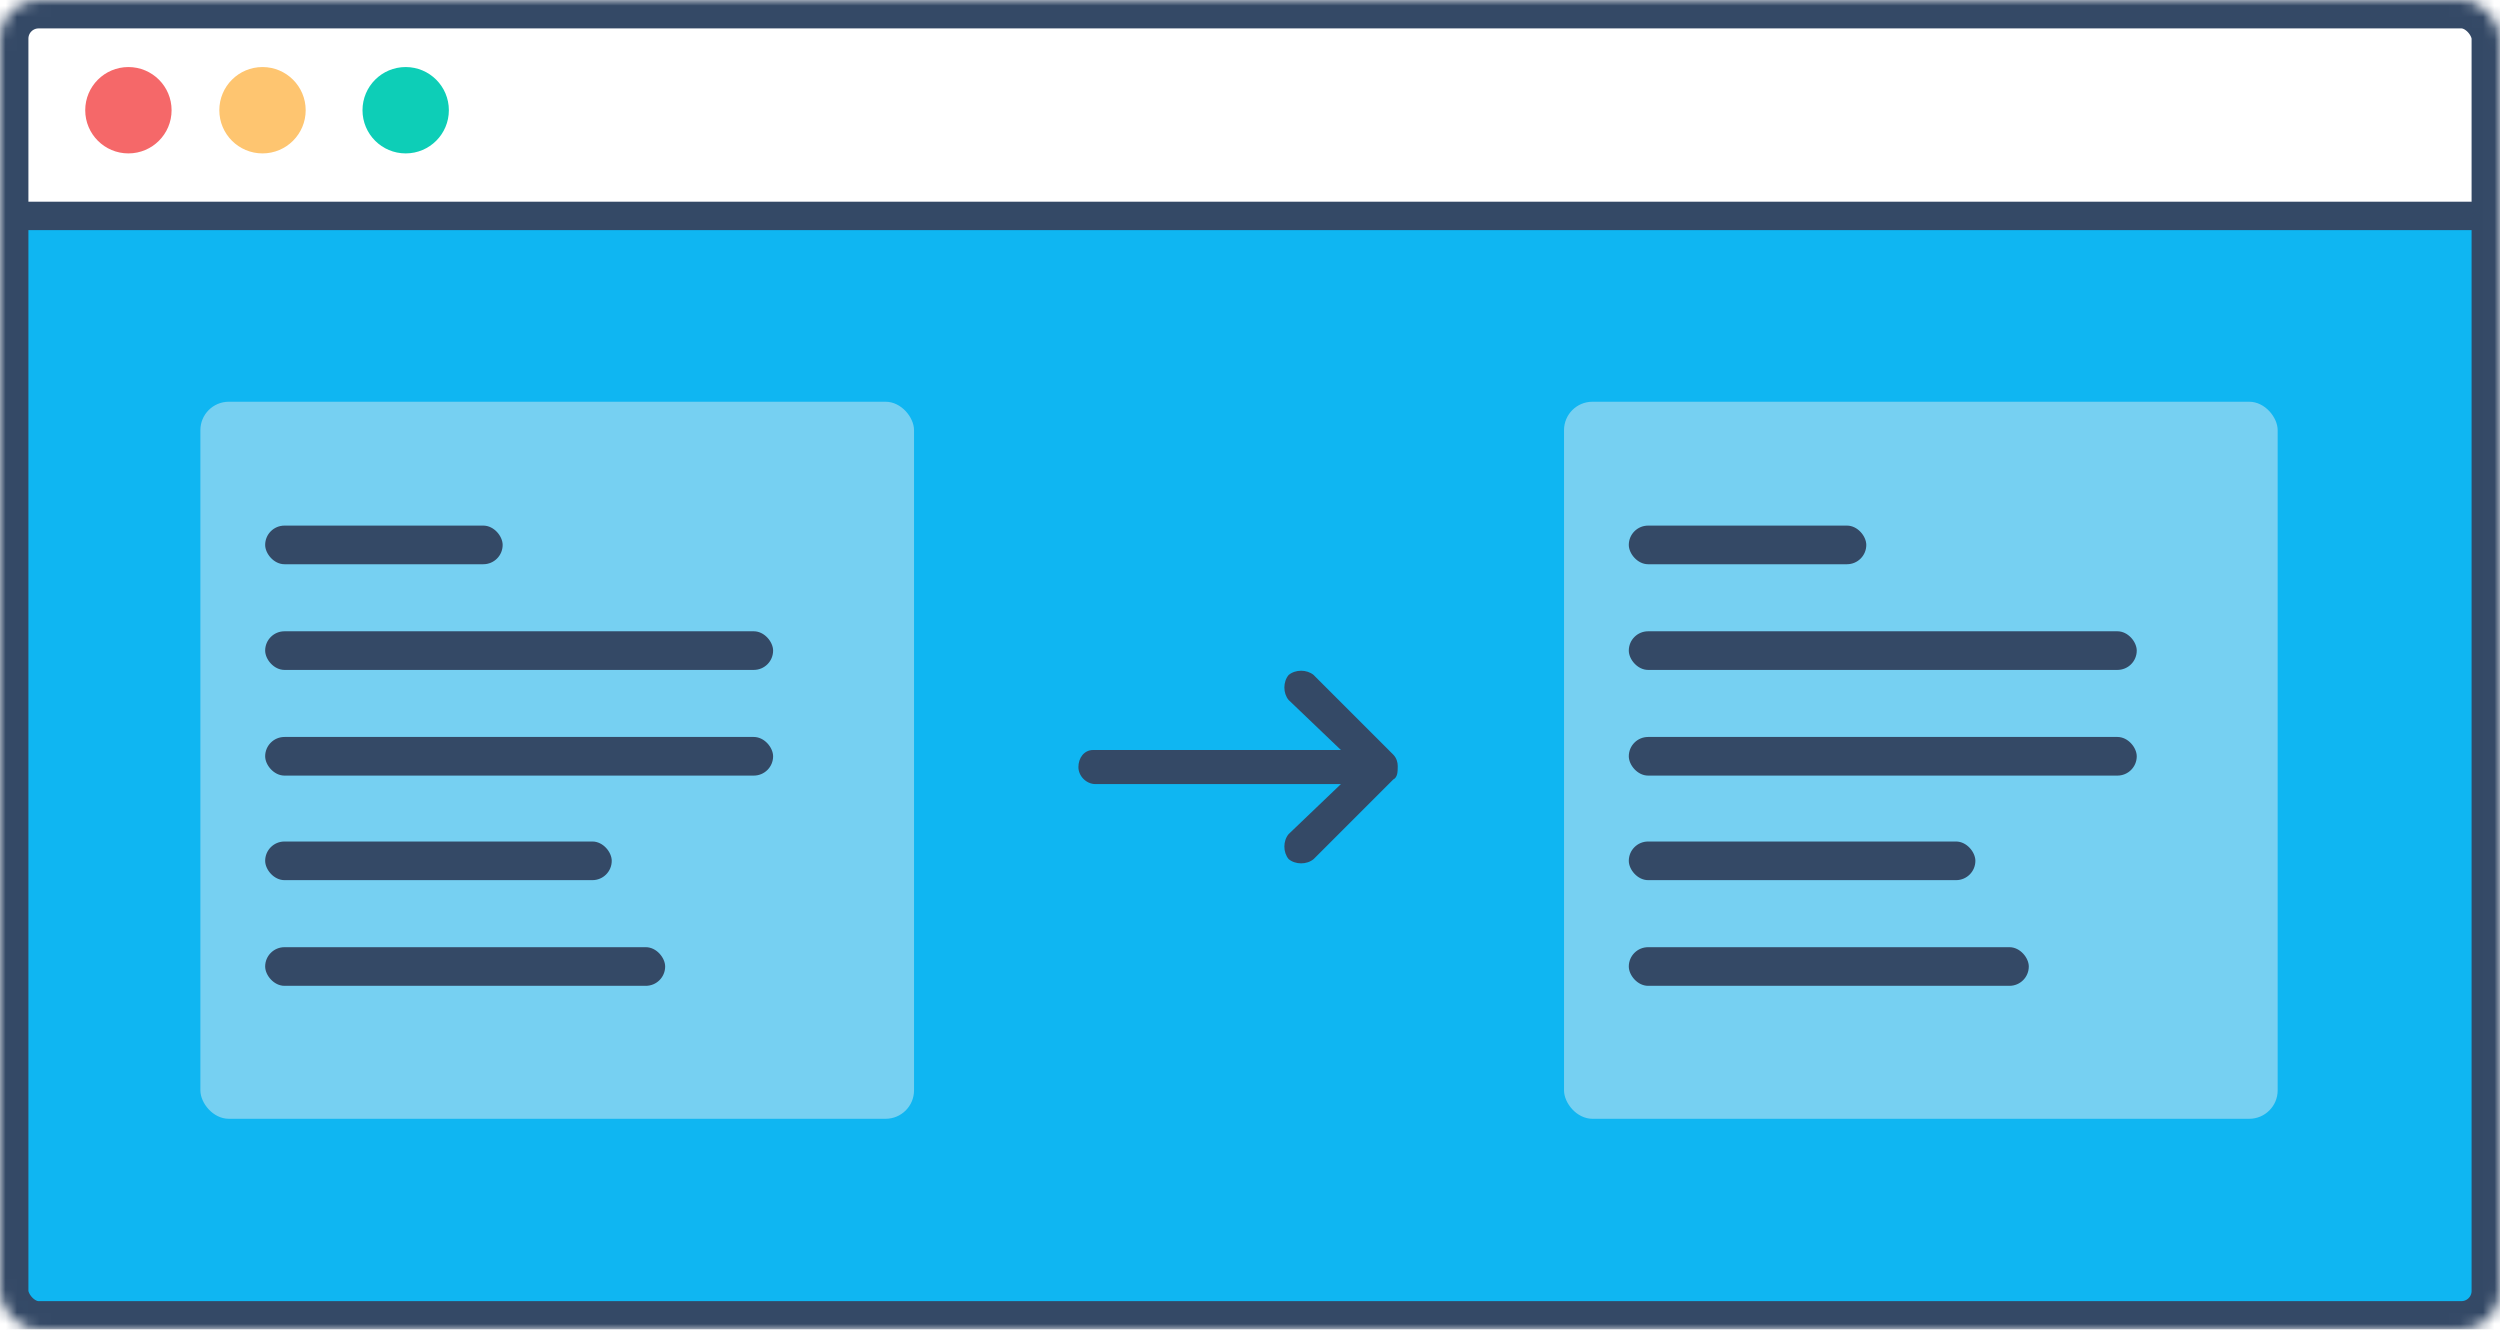 <svg viewBox="0 0 220 117" xmlns="http://www.w3.org/2000/svg" xmlns:xlink="http://www.w3.org/1999/xlink"><defs><rect id="a" width="220" height="117" rx="3.4"/><mask id="b" x="0" y="0" width="220" height="117" fill="#fff"><use xlink:href="#a"/></mask></defs><g fill="none" fill-rule="evenodd"><path fill="#0FB6F2" d="M1.7 18.5h216.6v96.8H1.7z"/><g transform="translate(17.634 35.353)"><rect fill="#76D0F2" width="62.8" height="63.1" rx="2.5"/><rect fill="#344966" x="5.7" y="10.9" width="20.9" height="3.4" rx="1.7"/><rect fill="#344966" x="5.7" y="20.2" width="44.7" height="3.4" rx="1.7"/><rect fill="#344966" x="5.7" y="29.5" width="44.7" height="3.4" rx="1.7"/><rect fill="#344966" x="5.7" y="38.7" width="30.5" height="3.4" rx="1.7"/><rect fill="#344966" x="5.7" y="48" width="35.2" height="3.4" rx="1.7"/></g><g transform="translate(137.634 35.353)"><rect fill="#76D0F2" width="62.8" height="63.1" rx="2.5"/><rect fill="#344966" x="5.7" y="10.9" width="20.9" height="3.4" rx="1.7"/><rect fill="#344966" x="5.7" y="20.2" width="44.7" height="3.4" rx="1.7"/><rect fill="#344966" x="5.7" y="29.5" width="44.7" height="3.4" rx="1.7"/><rect fill="#344966" x="5.7" y="38.7" width="30.5" height="3.4" rx="1.7"/><rect fill="#344966" x="5.7" y="48" width="35.2" height="3.4" rx="1.7"/></g><use stroke="#344966" mask="url(#b)" stroke-width="5" xlink:href="#a"/><path d="M3 19h214" stroke="#344966" stroke-width="2.5" stroke-linecap="square"/><ellipse fill="#F56869" cx="11.3" cy="9.7" rx="3.8" ry="3.8"/><ellipse fill="#FEC570" cx="23.1" cy="9.7" rx="3.8" ry="3.8"/><ellipse fill="#0DCEB7" cx="35.7" cy="9.7" rx="3.8" ry="3.8"/><path d="M118 69H96.4c-.8 0-1.5-.7-1.5-1.5s.5-1.5 1.3-1.5H118l-4.6-4.4c-.5-.6-.5-1.6 0-2.2.6-.5 1.6-.5 2.2 0l7 7c.3.3.4.7.4 1 0 .5 0 1-.4 1.2l-7 7c-.6.5-1.6.5-2.2 0-.5-.6-.5-1.6 0-2.2L118 69z" fill="#344966"/></g></svg>